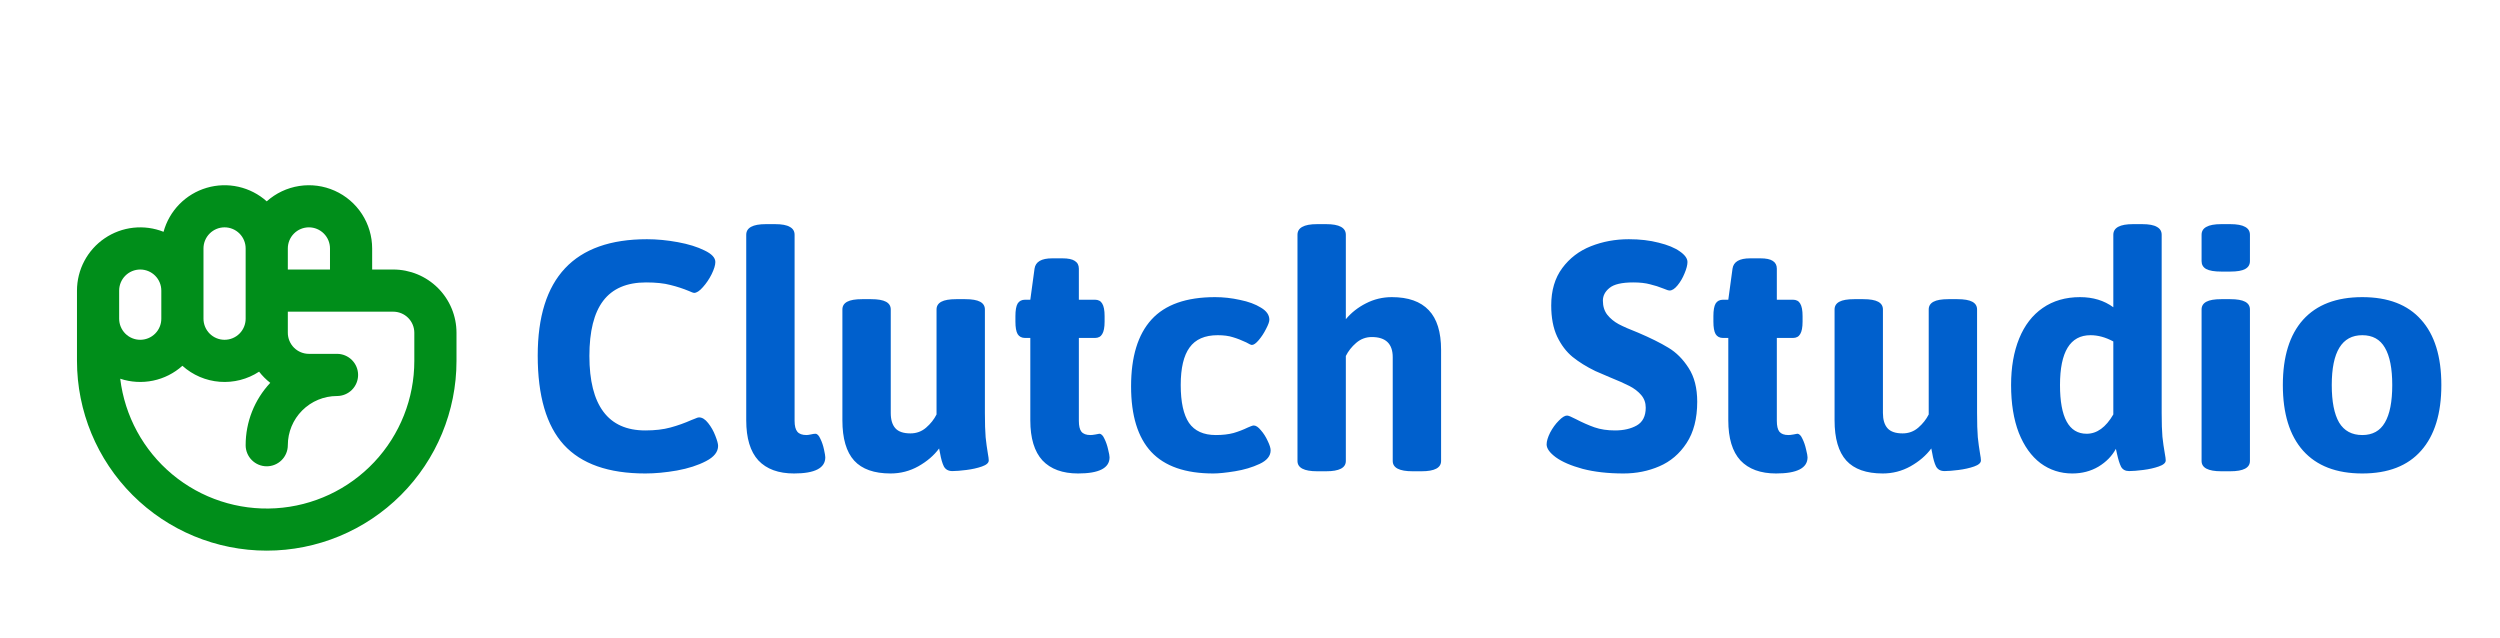 <svg width="239" height="61" viewBox="0 0 239 61" fill="none" xmlns="http://www.w3.org/2000/svg">
<g filter="url(#filter0_d_48_5)">
<path d="M37.594 21.766H35.578V19.75C35.577 18.583 35.238 17.442 34.603 16.463C33.968 15.484 33.063 14.71 31.997 14.234C30.932 13.758 29.752 13.601 28.599 13.781C27.446 13.961 26.37 14.47 25.5 15.248C24.732 14.561 23.801 14.082 22.796 13.856C21.791 13.629 20.744 13.664 19.756 13.956C18.768 14.247 17.87 14.787 17.149 15.523C16.428 16.259 15.907 17.167 15.635 18.161C14.718 17.797 13.726 17.664 12.745 17.771C11.765 17.879 10.825 18.225 10.009 18.78C9.193 19.334 8.525 20.079 8.063 20.951C7.601 21.823 7.36 22.795 7.359 23.781V30.5C7.359 35.311 9.271 39.925 12.673 43.327C16.075 46.729 20.689 48.641 25.5 48.641C30.311 48.641 34.925 46.729 38.327 43.327C41.729 39.925 43.641 35.311 43.641 30.5V27.812C43.641 26.209 43.004 24.671 41.87 23.537C40.736 22.403 39.197 21.766 37.594 21.766ZM27.516 19.75C27.516 19.215 27.728 18.703 28.106 18.325C28.484 17.947 28.997 17.734 29.531 17.734C30.066 17.734 30.578 17.947 30.956 18.325C31.334 18.703 31.547 19.215 31.547 19.75V21.766H27.516V19.75ZM19.453 19.75C19.453 19.215 19.666 18.703 20.044 18.325C20.422 17.947 20.934 17.734 21.469 17.734C22.003 17.734 22.516 17.947 22.894 18.325C23.272 18.703 23.484 19.215 23.484 19.75V26.469C23.484 27.003 23.272 27.516 22.894 27.894C22.516 28.272 22.003 28.484 21.469 28.484C20.934 28.484 20.422 28.272 20.044 27.894C19.666 27.516 19.453 27.003 19.453 26.469V19.75ZM11.391 23.781C11.391 23.247 11.603 22.734 11.981 22.356C12.359 21.978 12.872 21.766 13.406 21.766C13.941 21.766 14.454 21.978 14.832 22.356C15.21 22.734 15.422 23.247 15.422 23.781V26.469C15.422 27.003 15.21 27.516 14.832 27.894C14.454 28.272 13.941 28.484 13.406 28.484C12.872 28.484 12.359 28.272 11.981 27.894C11.603 27.516 11.391 27.003 11.391 26.469V23.781ZM39.609 30.5C39.611 34.096 38.24 37.556 35.777 40.175C33.313 42.794 29.943 44.373 26.354 44.591C22.765 44.809 19.228 43.648 16.466 41.346C13.704 39.044 11.926 35.774 11.493 32.205C12.505 32.543 13.588 32.606 14.632 32.389C15.676 32.173 16.644 31.683 17.438 30.97C18.427 31.86 19.682 32.397 21.008 32.498C22.334 32.6 23.657 32.26 24.769 31.531C25.079 31.93 25.437 32.289 25.836 32.6C24.322 34.216 23.481 36.348 23.484 38.562C23.484 39.097 23.697 39.61 24.075 39.988C24.453 40.366 24.965 40.578 25.5 40.578C26.035 40.578 26.547 40.366 26.925 39.988C27.303 39.61 27.516 39.097 27.516 38.562C27.516 37.315 28.011 36.119 28.893 35.237C29.775 34.355 30.971 33.859 32.219 33.859C32.753 33.859 33.266 33.647 33.644 33.269C34.022 32.891 34.234 32.378 34.234 31.844C34.234 31.309 34.022 30.797 33.644 30.419C33.266 30.041 32.753 29.828 32.219 29.828H29.531C28.997 29.828 28.484 29.616 28.106 29.238C27.728 28.86 27.516 28.347 27.516 27.812V25.797H37.594C38.128 25.797 38.641 26.009 39.019 26.387C39.397 26.765 39.609 27.278 39.609 27.812V30.5Z" fill="#008E1A"/>
<path d="M61.69 41.264C58.174 41.264 55.578 40.35 53.902 38.522C52.238 36.693 51.406 33.852 51.406 29.996C51.406 22.578 54.887 18.869 61.848 18.869C62.797 18.869 63.781 18.963 64.801 19.15C65.82 19.338 66.67 19.602 67.35 19.941C68.041 20.27 68.387 20.639 68.387 21.049C68.387 21.342 68.269 21.729 68.035 22.209C67.801 22.678 67.519 23.094 67.191 23.457C66.875 23.82 66.594 24.002 66.348 24.002C66.289 24.002 66.131 23.943 65.873 23.826C65.311 23.592 64.719 23.398 64.098 23.246C63.488 23.082 62.709 23 61.76 23C59.92 23 58.555 23.586 57.664 24.758C56.785 25.918 56.346 27.676 56.346 30.031C56.346 32.387 56.791 34.162 57.682 35.357C58.572 36.553 59.908 37.15 61.69 37.15C62.615 37.15 63.418 37.057 64.098 36.869C64.789 36.682 65.463 36.441 66.119 36.148C66.154 36.137 66.26 36.096 66.436 36.025C66.611 35.943 66.74 35.902 66.822 35.902C67.127 35.902 67.42 36.084 67.701 36.447C67.982 36.799 68.211 37.203 68.387 37.66C68.562 38.105 68.65 38.428 68.65 38.627C68.65 39.201 68.264 39.688 67.49 40.086C66.728 40.484 65.803 40.783 64.713 40.982C63.635 41.17 62.627 41.264 61.69 41.264ZM75.91 41.264C74.422 41.264 73.285 40.848 72.5 40.016C71.727 39.172 71.34 37.895 71.34 36.184V18.447C71.34 17.768 71.967 17.428 73.221 17.428H74.1C74.744 17.428 75.213 17.516 75.506 17.691C75.811 17.855 75.963 18.107 75.963 18.447V36.236C75.963 36.717 76.051 37.062 76.227 37.273C76.402 37.484 76.695 37.59 77.106 37.59C77.211 37.59 77.369 37.566 77.58 37.52C77.639 37.508 77.697 37.496 77.756 37.484C77.814 37.473 77.879 37.467 77.949 37.467C78.125 37.467 78.283 37.625 78.424 37.941C78.576 38.246 78.693 38.592 78.775 38.978C78.857 39.353 78.898 39.6 78.898 39.717C78.898 40.748 77.902 41.264 75.91 41.264ZM85.139 41.264C83.568 41.264 82.408 40.853 81.658 40.033C80.908 39.201 80.533 37.918 80.533 36.184V25.584C80.533 25.256 80.686 25.01 80.99 24.846C81.295 24.682 81.769 24.6 82.414 24.6H83.275C83.92 24.6 84.394 24.682 84.699 24.846C85.004 25.01 85.156 25.256 85.156 25.584V35.48C85.156 36.125 85.303 36.611 85.596 36.94C85.889 37.268 86.369 37.432 87.037 37.432C87.611 37.432 88.109 37.25 88.531 36.887C88.965 36.512 89.299 36.09 89.533 35.621V25.584C89.533 25.256 89.686 25.01 89.99 24.846C90.295 24.682 90.769 24.6 91.414 24.6H92.275C92.92 24.6 93.394 24.682 93.699 24.846C94.004 25.01 94.156 25.256 94.156 25.584V35.48C94.156 36.465 94.18 37.238 94.227 37.801C94.285 38.352 94.356 38.867 94.438 39.348C94.496 39.664 94.525 39.887 94.525 40.016C94.525 40.25 94.309 40.443 93.875 40.596C93.441 40.748 92.943 40.859 92.381 40.93C91.83 41 91.385 41.035 91.045 41.035C90.67 41.035 90.4 40.889 90.236 40.596C90.084 40.291 89.961 39.863 89.867 39.312L89.779 38.873C89.287 39.541 88.625 40.109 87.793 40.578C86.973 41.035 86.088 41.264 85.139 41.264ZM103.068 41.264C101.58 41.264 100.443 40.848 99.658 40.016C98.885 39.172 98.498 37.895 98.498 36.184V28.309H98.006C97.678 28.309 97.438 28.186 97.285 27.939C97.144 27.693 97.074 27.295 97.074 26.744V26.217C97.074 25.666 97.144 25.268 97.285 25.021C97.438 24.775 97.678 24.652 98.006 24.652H98.498L98.902 21.682C98.996 21.025 99.559 20.697 100.59 20.697H101.574C102.113 20.697 102.506 20.779 102.752 20.943C103.01 21.107 103.139 21.354 103.139 21.682V24.652H104.668C104.996 24.652 105.23 24.775 105.371 25.021C105.523 25.268 105.6 25.666 105.6 26.217V26.744C105.6 27.295 105.523 27.693 105.371 27.939C105.23 28.186 104.996 28.309 104.668 28.309H103.139V36.236C103.139 36.717 103.221 37.062 103.385 37.273C103.561 37.484 103.848 37.59 104.246 37.59C104.363 37.59 104.521 37.572 104.721 37.537C104.92 37.49 105.043 37.467 105.09 37.467C105.277 37.467 105.441 37.625 105.582 37.941C105.734 38.246 105.852 38.586 105.934 38.961C106.027 39.336 106.074 39.588 106.074 39.717C106.074 40.748 105.072 41.264 103.068 41.264ZM115.988 41.264C113.328 41.264 111.354 40.578 110.064 39.207C108.775 37.824 108.131 35.732 108.131 32.932C108.131 30.107 108.781 27.98 110.082 26.551C111.383 25.121 113.41 24.406 116.164 24.406C116.949 24.406 117.74 24.494 118.537 24.67C119.346 24.834 120.014 25.08 120.541 25.408C121.08 25.725 121.35 26.111 121.35 26.568C121.35 26.756 121.244 27.049 121.033 27.447C120.834 27.846 120.6 28.203 120.33 28.52C120.072 28.824 119.855 28.977 119.68 28.977C119.598 28.977 119.416 28.895 119.135 28.73C118.689 28.52 118.268 28.355 117.869 28.238C117.471 28.109 116.984 28.045 116.41 28.045C115.18 28.045 114.283 28.438 113.721 29.223C113.158 29.996 112.877 31.191 112.877 32.809C112.877 34.438 113.141 35.645 113.668 36.43C114.207 37.203 115.062 37.59 116.234 37.59C116.879 37.59 117.441 37.525 117.922 37.397C118.402 37.256 118.859 37.08 119.293 36.869C119.375 36.834 119.475 36.793 119.592 36.746C119.709 36.699 119.797 36.676 119.855 36.676C120.066 36.676 120.295 36.828 120.541 37.133C120.799 37.426 121.016 37.766 121.191 38.152C121.379 38.539 121.473 38.838 121.473 39.049C121.473 39.588 121.121 40.022 120.418 40.35C119.715 40.678 118.93 40.912 118.062 41.053C117.195 41.193 116.504 41.264 115.988 41.264ZM125.92 41.053C124.666 41.053 124.039 40.725 124.039 40.068V18.447C124.039 18.107 124.191 17.855 124.496 17.691C124.801 17.516 125.275 17.428 125.92 17.428H126.781C128.035 17.428 128.662 17.768 128.662 18.447V26.516C129.178 25.895 129.816 25.391 130.578 25.004C131.352 24.605 132.178 24.406 133.057 24.406C134.627 24.406 135.805 24.822 136.59 25.654C137.375 26.475 137.768 27.74 137.768 29.451V40.068C137.768 40.725 137.146 41.053 135.904 41.053H135.043C133.777 41.053 133.145 40.725 133.145 40.068V30.154C133.145 28.865 132.477 28.221 131.141 28.221C130.578 28.221 130.08 28.408 129.646 28.783C129.225 29.146 128.896 29.562 128.662 30.031V40.068C128.662 40.725 128.035 41.053 126.781 41.053H125.92ZM155.205 41.264C153.729 41.264 152.428 41.117 151.303 40.824C150.189 40.52 149.334 40.15 148.736 39.717C148.15 39.283 147.857 38.873 147.857 38.486C147.857 38.182 147.969 37.807 148.191 37.361C148.426 36.916 148.701 36.535 149.018 36.219C149.334 35.891 149.598 35.727 149.809 35.727C149.938 35.727 150.213 35.838 150.635 36.06C151.268 36.389 151.865 36.652 152.428 36.852C153.002 37.051 153.658 37.15 154.396 37.15C155.217 37.15 155.908 36.992 156.471 36.676C157.045 36.348 157.332 35.779 157.332 34.971C157.332 34.502 157.186 34.098 156.893 33.758C156.6 33.418 156.225 33.131 155.768 32.897C155.311 32.662 154.689 32.387 153.904 32.07L152.516 31.473C151.672 31.062 150.945 30.611 150.336 30.119C149.738 29.627 149.246 28.977 148.859 28.168C148.484 27.359 148.297 26.369 148.297 25.197C148.297 23.768 148.648 22.578 149.352 21.629C150.055 20.68 150.969 19.982 152.094 19.537C153.219 19.092 154.426 18.869 155.715 18.869C156.77 18.869 157.725 18.98 158.58 19.203C159.436 19.414 160.104 19.689 160.584 20.029C161.076 20.369 161.322 20.709 161.322 21.049C161.322 21.33 161.229 21.693 161.041 22.139C160.865 22.572 160.643 22.953 160.373 23.281C160.104 23.609 159.852 23.773 159.617 23.773C159.512 23.773 159.324 23.715 159.055 23.598C158.621 23.422 158.182 23.281 157.736 23.176C157.303 23.059 156.77 23 156.137 23C155.047 23 154.291 23.176 153.869 23.527C153.447 23.867 153.236 24.271 153.236 24.74C153.236 25.279 153.377 25.73 153.658 26.094C153.951 26.457 154.314 26.756 154.748 26.99C155.193 27.225 155.809 27.494 156.594 27.799C157.777 28.303 158.744 28.783 159.494 29.24C160.244 29.686 160.889 30.33 161.428 31.174C161.979 32.018 162.254 33.096 162.254 34.408C162.254 36.014 161.914 37.332 161.234 38.363C160.566 39.383 159.699 40.121 158.633 40.578C157.578 41.035 156.436 41.264 155.205 41.264ZM169.795 41.264C168.307 41.264 167.17 40.848 166.385 40.016C165.611 39.172 165.225 37.895 165.225 36.184V28.309H164.732C164.404 28.309 164.164 28.186 164.012 27.939C163.871 27.693 163.801 27.295 163.801 26.744V26.217C163.801 25.666 163.871 25.268 164.012 25.021C164.164 24.775 164.404 24.652 164.732 24.652H165.225L165.629 21.682C165.723 21.025 166.285 20.697 167.316 20.697H168.301C168.84 20.697 169.232 20.779 169.479 20.943C169.736 21.107 169.865 21.354 169.865 21.682V24.652H171.395C171.723 24.652 171.957 24.775 172.098 25.021C172.25 25.268 172.326 25.666 172.326 26.217V26.744C172.326 27.295 172.25 27.693 172.098 27.939C171.957 28.186 171.723 28.309 171.395 28.309H169.865V36.236C169.865 36.717 169.947 37.062 170.111 37.273C170.287 37.484 170.574 37.59 170.973 37.59C171.09 37.59 171.248 37.572 171.447 37.537C171.646 37.49 171.77 37.467 171.816 37.467C172.004 37.467 172.168 37.625 172.309 37.941C172.461 38.246 172.578 38.586 172.66 38.961C172.754 39.336 172.801 39.588 172.801 39.717C172.801 40.748 171.799 41.264 169.795 41.264ZM179.99 41.264C178.42 41.264 177.26 40.853 176.51 40.033C175.76 39.201 175.385 37.918 175.385 36.184V25.584C175.385 25.256 175.537 25.01 175.842 24.846C176.146 24.682 176.621 24.6 177.266 24.6H178.127C178.771 24.6 179.246 24.682 179.551 24.846C179.855 25.01 180.008 25.256 180.008 25.584V35.48C180.008 36.125 180.154 36.611 180.447 36.94C180.74 37.268 181.221 37.432 181.889 37.432C182.463 37.432 182.961 37.25 183.383 36.887C183.816 36.512 184.15 36.09 184.385 35.621V25.584C184.385 25.256 184.537 25.01 184.842 24.846C185.146 24.682 185.621 24.6 186.266 24.6H187.127C187.771 24.6 188.246 24.682 188.551 24.846C188.855 25.01 189.008 25.256 189.008 25.584V35.48C189.008 36.465 189.031 37.238 189.078 37.801C189.137 38.352 189.207 38.867 189.289 39.348C189.348 39.664 189.377 39.887 189.377 40.016C189.377 40.25 189.16 40.443 188.727 40.596C188.293 40.748 187.795 40.859 187.232 40.93C186.682 41 186.236 41.035 185.896 41.035C185.521 41.035 185.252 40.889 185.088 40.596C184.936 40.291 184.812 39.863 184.719 39.312L184.631 38.873C184.139 39.541 183.477 40.109 182.645 40.578C181.824 41.035 180.939 41.264 179.99 41.264ZM198.113 41.264C196.977 41.264 195.963 40.935 195.072 40.279C194.193 39.611 193.502 38.645 192.998 37.379C192.506 36.102 192.26 34.578 192.26 32.809C192.26 31.109 192.518 29.627 193.033 28.361C193.549 27.096 194.299 26.123 195.283 25.443C196.279 24.752 197.469 24.406 198.852 24.406C200.094 24.406 201.154 24.729 202.033 25.373V18.447C202.033 17.768 202.66 17.428 203.914 17.428H204.793C205.438 17.428 205.906 17.516 206.199 17.691C206.504 17.855 206.656 18.107 206.656 18.447V35.48C206.656 36.453 206.68 37.209 206.727 37.748C206.785 38.287 206.861 38.82 206.955 39.348C207.014 39.664 207.043 39.887 207.043 40.016C207.043 40.25 206.82 40.443 206.375 40.596C205.941 40.748 205.443 40.859 204.881 40.93C204.33 41 203.885 41.035 203.545 41.035C203.182 41.035 202.924 40.895 202.771 40.613C202.631 40.332 202.502 39.922 202.385 39.383L202.279 38.908C201.904 39.6 201.348 40.168 200.609 40.613C199.871 41.047 199.039 41.264 198.113 41.264ZM199.484 37.467C200.469 37.467 201.318 36.852 202.033 35.621V28.643C201.295 28.244 200.568 28.045 199.854 28.045C197.908 28.045 196.936 29.633 196.936 32.809C196.936 35.914 197.785 37.467 199.484 37.467ZM212.352 21.963C211.695 21.963 211.215 21.881 210.91 21.717C210.617 21.553 210.471 21.301 210.471 20.961V18.447C210.471 18.107 210.623 17.855 210.928 17.691C211.232 17.516 211.707 17.428 212.352 17.428H213.213C213.857 17.428 214.332 17.516 214.637 17.691C214.941 17.855 215.094 18.107 215.094 18.447V20.961C215.094 21.301 214.941 21.553 214.637 21.717C214.344 21.881 213.869 21.963 213.213 21.963H212.352ZM212.352 41.053C211.098 41.053 210.471 40.725 210.471 40.068V25.584C210.471 25.256 210.623 25.01 210.928 24.846C211.232 24.682 211.707 24.6 212.352 24.6H213.213C213.857 24.6 214.332 24.682 214.637 24.846C214.941 25.01 215.094 25.256 215.094 25.584V40.068C215.094 40.725 214.467 41.053 213.213 41.053H212.352ZM225.834 41.264C223.361 41.264 221.475 40.537 220.174 39.084C218.885 37.631 218.24 35.539 218.24 32.809C218.24 30.09 218.885 28.01 220.174 26.568C221.475 25.127 223.361 24.406 225.834 24.406C228.307 24.406 230.182 25.127 231.459 26.568C232.748 27.998 233.393 30.078 233.393 32.809C233.393 35.539 232.748 37.631 231.459 39.084C230.182 40.537 228.307 41.264 225.834 41.264ZM225.834 37.59C226.818 37.59 227.539 37.191 227.996 36.395C228.465 35.598 228.699 34.402 228.699 32.809C228.699 31.227 228.465 30.037 227.996 29.24C227.539 28.443 226.818 28.045 225.834 28.045C223.889 28.045 222.916 29.633 222.916 32.809C222.916 34.391 223.15 35.586 223.619 36.395C224.1 37.191 224.838 37.59 225.834 37.59Z" fill="#0060CD"/>
</g>
<defs>
<filter id="filter0_d_48_5" x="-4" y="0" width="247" height="69" filterUnits="userSpaceOnUse" color-interpolation-filters="sRGB">
<feFlood flood-opacity="0" result="BackgroundImageFix"/>
<feColorMatrix in="SourceAlpha" type="matrix" values="0 0 0 0 0 0 0 0 0 0 0 0 0 0 0 0 0 0 127 0" result="hardAlpha"/>
<feOffset dy="4"/>
<feGaussianBlur stdDeviation="2"/>
<feComposite in2="hardAlpha" operator="out"/>
<feColorMatrix type="matrix" values="0 0 0 0 0 0 0 0 0 0 0 0 0 0 0 0 0 0 0.25 0"/>
<feBlend mode="normal" in2="BackgroundImageFix" result="effect1_dropShadow_48_5"/>
<feBlend mode="normal" in="SourceGraphic" in2="effect1_dropShadow_48_5" result="shape"/>
</filter>
</defs>
</svg>
